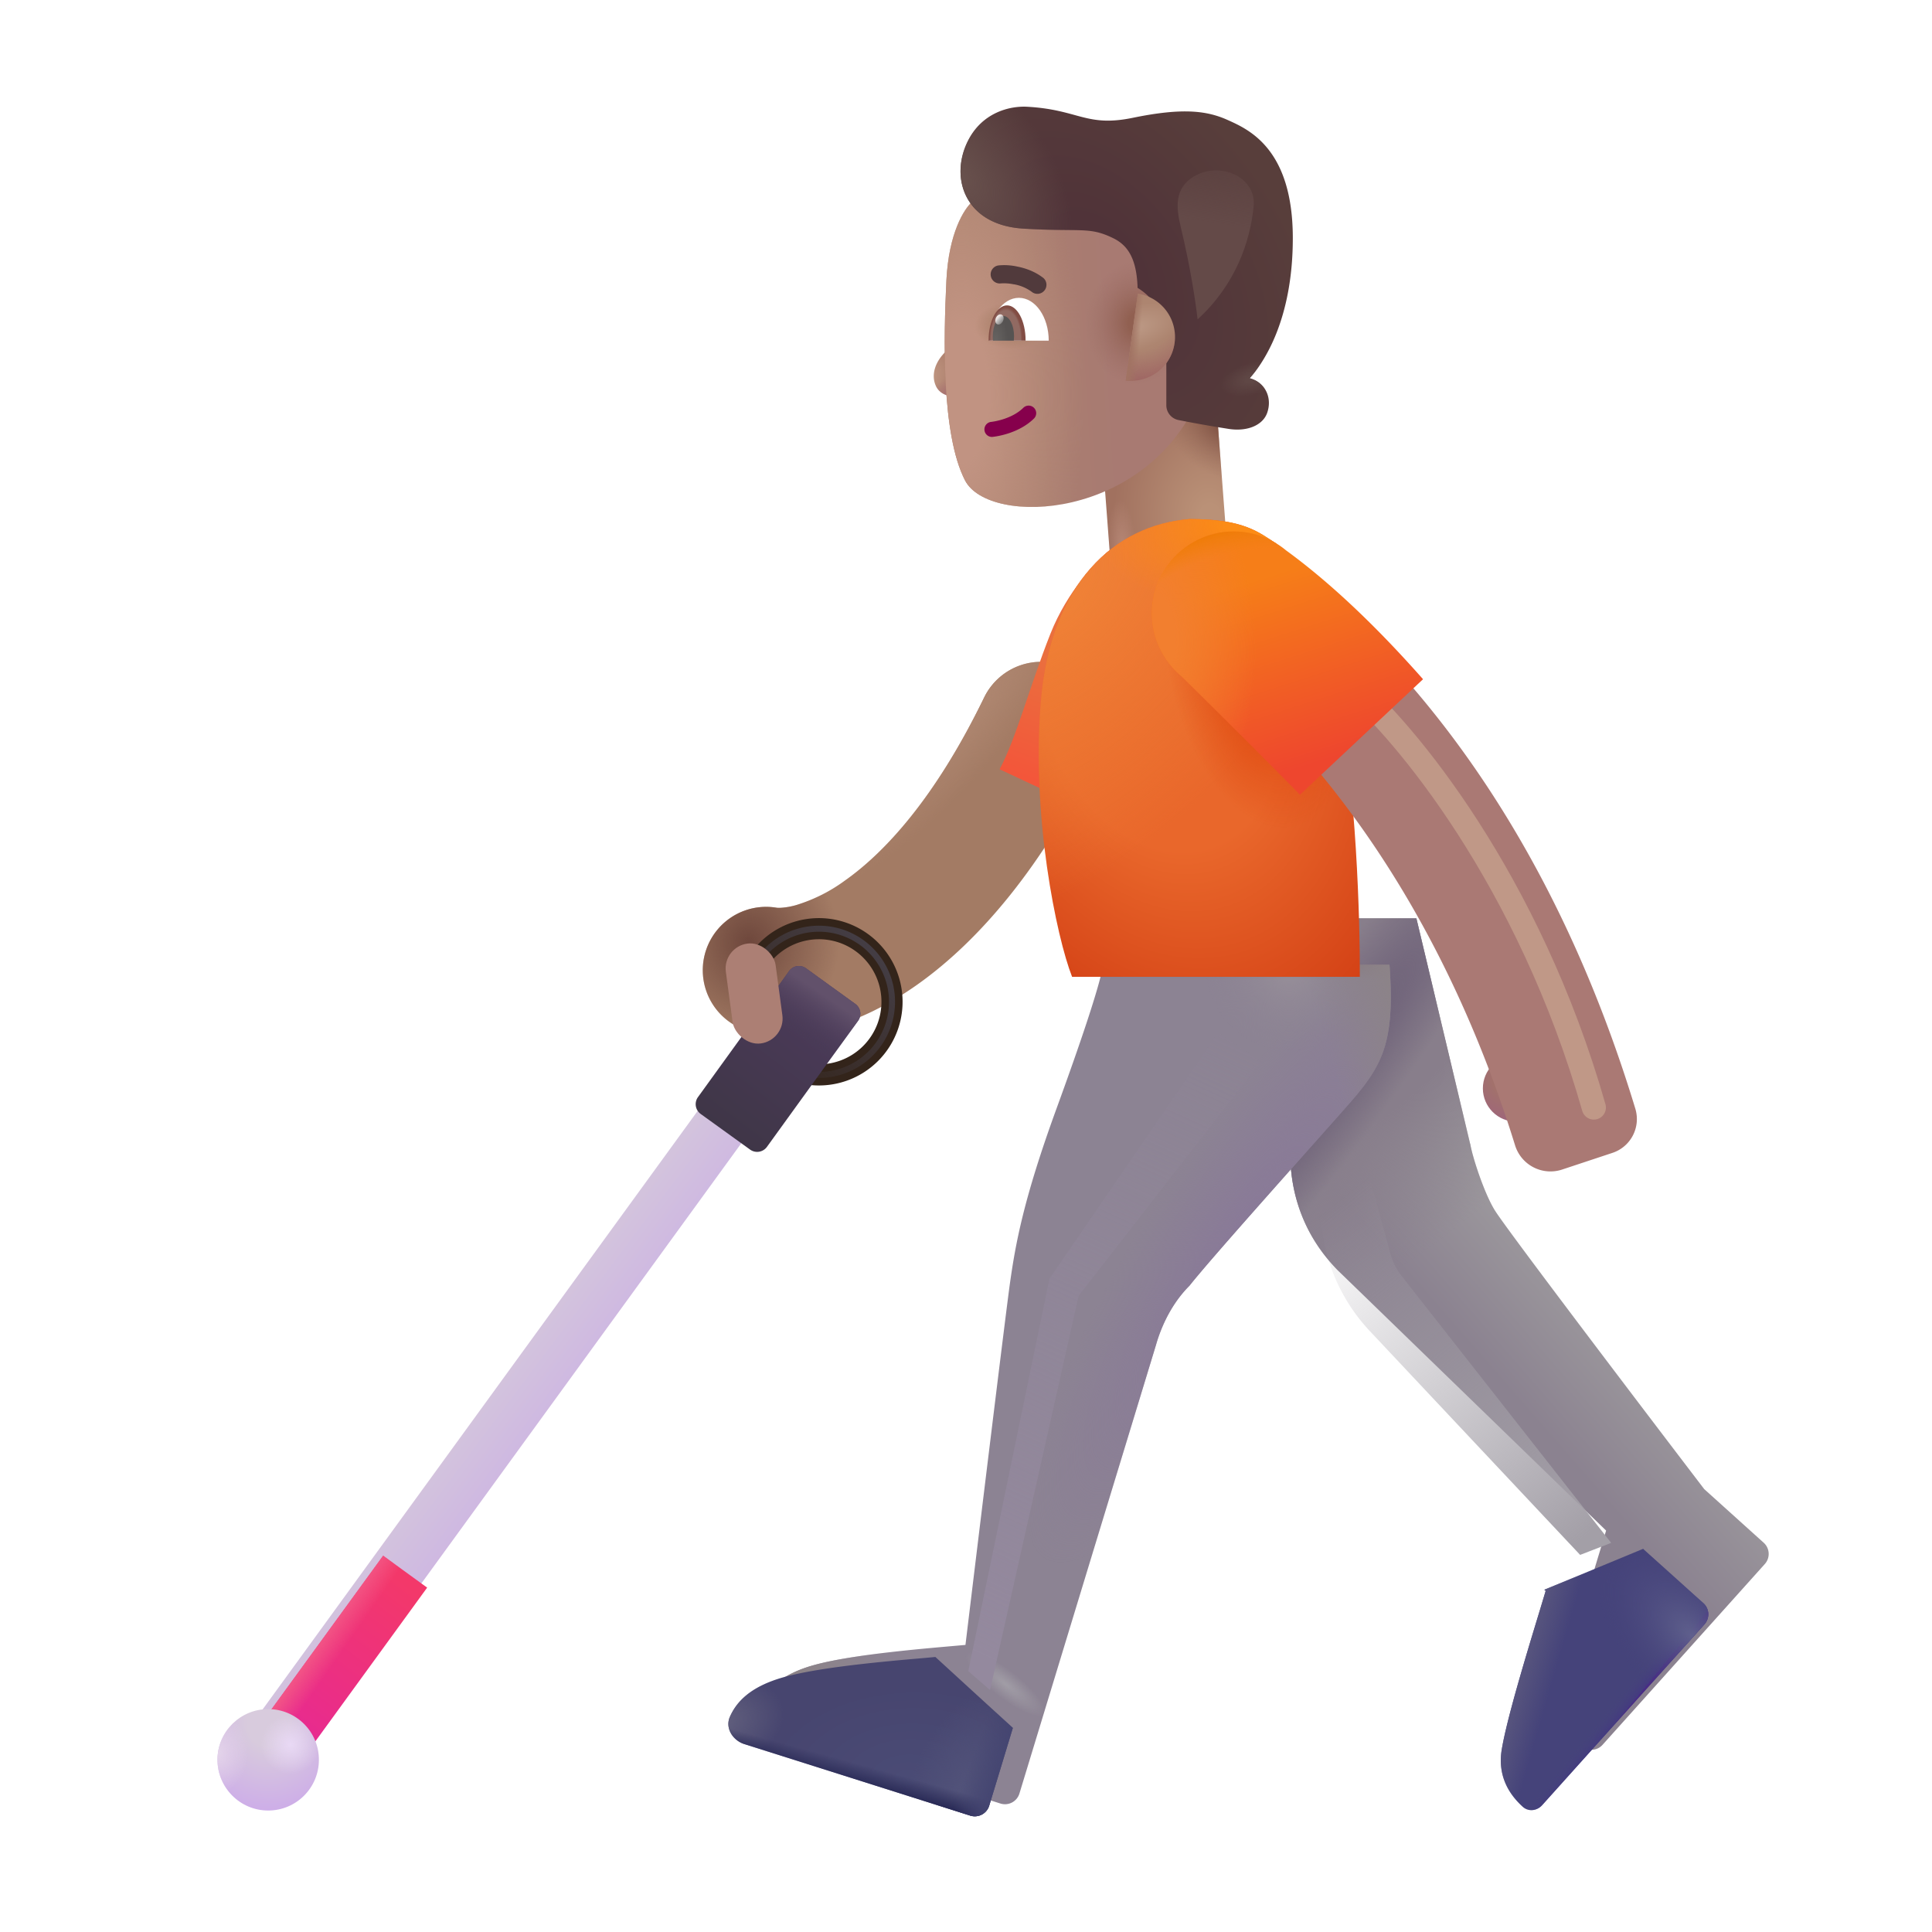 <svg xmlns="http://www.w3.org/2000/svg" width="1em" height="1em" viewBox="0 0 32 32"><g fill="none"><g filter="url(#IconifyId195ac99e25a590abd151914)"><path fill="#A37B64" fill-rule="evenodd" d="M18.204 11.817c.522.253.74.882.486 1.403c-1.832 3.77-4.236 4.912-5.72 4.627a1.05 1.05 0 0 1 .395-2.062s.027.004.082 0a1.2 1.2 0 0 0 .24-.044a2.7 2.7 0 0 0 .804-.404c.65-.457 1.494-1.354 2.31-3.035a1.05 1.05 0 0 1 1.403-.485" clip-rule="evenodd"/><path fill="url(#IconifyId195ac99e25a590abd151857)" fill-rule="evenodd" d="M18.204 11.817c.522.253.74.882.486 1.403c-1.832 3.77-4.236 4.912-5.72 4.627a1.05 1.05 0 0 1 .395-2.062s.027.004.082 0a1.2 1.2 0 0 0 .24-.044a2.7 2.7 0 0 0 .804-.404c.65-.457 1.494-1.354 2.31-3.035a1.05 1.05 0 0 1 1.403-.485" clip-rule="evenodd"/><path fill="url(#IconifyId195ac99e25a590abd151858)" fill-rule="evenodd" d="M18.204 11.817c.522.253.74.882.486 1.403c-1.832 3.77-4.236 4.912-5.72 4.627a1.05 1.05 0 0 1 .395-2.062s.027.004.082 0a1.2 1.2 0 0 0 .24-.044a2.7 2.7 0 0 0 .804-.404c.65-.457 1.494-1.354 2.31-3.035a1.05 1.05 0 0 1 1.403-.485" clip-rule="evenodd"/></g><path stroke="#33241A" stroke-width=".35" d="M12.477 16.058a1.211 1.211 0 1 1 .102 1.24"/><g filter="url(#IconifyId195ac99e25a590abd151915)"><path stroke="url(#IconifyId195ac99e25a590abd151894)" stroke-width=".1" d="M12.463 16.088a1.211 1.211 0 1 1 .117 1.212"/></g><g filter="url(#IconifyId195ac99e25a590abd151916)"><path fill="url(#IconifyId195ac99e25a590abd151895)" fill-rule="evenodd" d="M12.656 17.85a.45.45 0 0 1 .1.629L4.982 29.174a.45.45 0 1 1-.728-.529l7.774-10.695a.45.45 0 0 1 .628-.1" clip-rule="evenodd"/></g><path fill="url(#IconifyId195ac99e25a590abd151896)" d="m7.075 26.296l-2.093 2.878a.45.45 0 1 1-.728-.529l2.092-2.878z"/><path fill="url(#IconifyId195ac99e25a590abd151897)" d="m7.075 26.296l-2.093 2.878a.45.45 0 1 1-.728-.529l2.092-2.878z"/><g filter="url(#IconifyId195ac99e25a590abd151917)"><circle cx="4.442" cy="29.148" r=".84" fill="url(#IconifyId195ac99e25a590abd151859)"/><circle cx="4.442" cy="29.148" r=".84" fill="url(#IconifyId195ac99e25a590abd151860)"/><circle cx="4.442" cy="29.148" r=".84" fill="url(#IconifyId195ac99e25a590abd151861)"/></g><g filter="url(#IconifyId195ac99e25a590abd151918)"><path fill="url(#IconifyId195ac99e25a590abd151898)" d="M13.07 16.083a.2.2 0 0 1 .28-.045l.817.59a.2.2 0 0 1 .045.28l-1.51 2.089a.2.2 0 0 1-.278.044l-.818-.59a.2.2 0 0 1-.045-.28z"/><path fill="url(#IconifyId195ac99e25a590abd151899)" d="M13.07 16.083a.2.2 0 0 1 .28-.045l.817.59a.2.2 0 0 1 .045.28l-1.51 2.089a.2.2 0 0 1-.278.044l-.818-.59a.2.2 0 0 1-.045-.28z"/></g><g filter="url(#IconifyId195ac99e25a590abd151919)"><rect width=".832" height="1.669" x="12.117" y="15.684" fill="#AC7F74" rx=".416" transform="rotate(-7.657 12.117 15.684)"/></g><path fill="url(#IconifyId195ac99e25a590abd151862)" d="M18.198 6.742h1.946v3.44h-1.946z" transform="rotate(-4.337 18.198 6.742)"/><path fill="url(#IconifyId195ac99e25a590abd151863)" d="M18.198 6.742h1.946v3.44h-1.946z" transform="rotate(-4.337 18.198 6.742)"/><path fill="url(#IconifyId195ac99e25a590abd151864)" d="M18.198 6.742h1.946v3.44h-1.946z" transform="rotate(-4.337 18.198 6.742)"/><path fill="url(#IconifyId195ac99e25a590abd151865)" d="M15.675 5.812a1 1 0 0 0 .258-.457h.18V6.48c-.215.137-.522.115-.613-.09c-.079-.175-.02-.394.175-.578"/><path fill="url(#IconifyId195ac99e25a590abd151866)" d="M15.675 5.812a1 1 0 0 0 .258-.457h.18V6.48c-.215.137-.522.115-.613-.09c-.079-.175-.02-.394.175-.578"/><g filter="url(#IconifyId195ac99e25a590abd151920)"><path fill="url(#IconifyId195ac99e25a590abd151900)" d="M15.875 4.848c.039-.8.298-1.187.42-1.3h3.733l.062 3.164c-.866 2.121-3.511 2.212-3.906 1.445s-.353-2.381-.309-3.309"/><path fill="url(#IconifyId195ac99e25a590abd151867)" d="M15.875 4.848c.039-.8.298-1.187.42-1.3h3.733l.062 3.164c-.866 2.121-3.511 2.212-3.906 1.445s-.353-2.381-.309-3.309"/><path fill="url(#IconifyId195ac99e25a590abd151868)" d="M15.875 4.848c.039-.8.298-1.187.42-1.3h3.733l.062 3.164c-.866 2.121-3.511 2.212-3.906 1.445s-.353-2.381-.309-3.309"/><path fill="url(#IconifyId195ac99e25a590abd151869)" d="M15.875 4.848c.039-.8.298-1.187.42-1.3h3.733l.062 3.164c-.866 2.121-3.511 2.212-3.906 1.445s-.353-2.381-.309-3.309"/></g><g filter="url(#IconifyId195ac99e25a590abd151921)"><path fill="url(#IconifyId195ac99e25a590abd151870)" d="M16.026 2.496c.238-.488.706-.593.984-.578c.86.047.977.343 1.754.183c.822-.169 1.227-.12 1.578.04l.007.003c.347.157 1.064.483 1.064 1.95c0 1.351-.482 2.065-.715 2.32l.046.016c.231.084.327.33.243.562c-.071.197-.321.311-.637.262c-.36-.057-.624-.106-.832-.147a.25.25 0 0 1-.2-.245V5.75a.99.99 0 0 0-.476-.832c-.015-.485-.163-.707-.406-.824c-.4-.195-.526-.099-1.484-.157c-.965-.058-1.223-.832-.926-1.441"/><path fill="url(#IconifyId195ac99e25a590abd151871)" d="M16.026 2.496c.238-.488.706-.593.984-.578c.86.047.977.343 1.754.183c.822-.169 1.227-.12 1.578.04l.007.003c.347.157 1.064.483 1.064 1.95c0 1.351-.482 2.065-.715 2.32l.046.016c.231.084.327.33.243.562c-.071.197-.321.311-.637.262c-.36-.057-.624-.106-.832-.147a.25.25 0 0 1-.2-.245V5.75a.99.99 0 0 0-.476-.832c-.015-.485-.163-.707-.406-.824c-.4-.195-.526-.099-1.484-.157c-.965-.058-1.223-.832-.926-1.441"/><path fill="url(#IconifyId195ac99e25a590abd151872)" d="M16.026 2.496c.238-.488.706-.593.984-.578c.86.047.977.343 1.754.183c.822-.169 1.227-.12 1.578.04l.007.003c.347.157 1.064.483 1.064 1.95c0 1.351-.482 2.065-.715 2.32l.046.016c.231.084.327.33.243.562c-.071.197-.321.311-.637.262c-.36-.057-.624-.106-.832-.147a.25.25 0 0 1-.2-.245V5.75a.99.99 0 0 0-.476-.832c-.015-.485-.163-.707-.406-.824c-.4-.195-.526-.099-1.484-.157c-.965-.058-1.223-.832-.926-1.441"/></g><path fill="url(#IconifyId195ac99e25a590abd151873)" d="m18.646 6.303l.2-1.44a.727.727 0 0 1-.2 1.44"/><path fill="url(#IconifyId195ac99e25a590abd151874)" d="m18.646 6.303l.2-1.44a.727.727 0 0 1-.2 1.44"/><path fill="url(#IconifyId195ac99e25a590abd151901)" d="m18.646 6.303l.2-1.44a.727.727 0 0 1-.2 1.44"/><g filter="url(#IconifyId195ac99e25a590abd151922)"><path fill="url(#IconifyId195ac99e25a590abd151902)" d="m23.35 19.945l-.89-3.734h-1.78c-.052.614-.152 2.215-.29 3.515s.493 2.032.766 2.313l4.446 4.312c-.198.662-.627 2.025-.727 2.625c-.077.462.145.768.351.953c.093.083.235.064.318-.03l2.688-2.995a.25.25 0 0 0-.02-.352l-.985-.888c-1.042-1.365-3.19-4.194-3.453-4.594c-.182-.276-.39-.917-.422-1.125"/><path fill="url(#IconifyId195ac99e25a590abd151875)" d="m23.35 19.945l-.89-3.734h-1.78c-.052.614-.152 2.215-.29 3.515s.493 2.032.766 2.313l4.446 4.312c-.198.662-.627 2.025-.727 2.625c-.077.462.145.768.351.953c.093.083.235.064.318-.03l2.688-2.995a.25.25 0 0 0-.02-.352l-.985-.888c-1.042-1.365-3.19-4.194-3.453-4.594c-.182-.276-.39-.917-.422-1.125"/><path fill="url(#IconifyId195ac99e25a590abd151876)" d="m23.35 19.945l-.89-3.734h-1.78c-.052.614-.152 2.215-.29 3.515s.493 2.032.766 2.313l4.446 4.312c-.198.662-.627 2.025-.727 2.625c-.077.462.145.768.351.953c.093.083.235.064.318-.03l2.688-2.995a.25.25 0 0 0-.02-.352l-.985-.888c-1.042-1.365-3.19-4.194-3.453-4.594c-.182-.276-.39-.917-.422-1.125"/></g><g filter="url(#IconifyId195ac99e25a590abd151923)"><path fill="#8C8393" d="M16.999 18.562c.383-1.05.716-2.028.773-2.383h4.742c.1 1.375-.144 1.713-.773 2.422c-.693.782-2.172 2.43-2.54 2.895c-.35.35-.5.789-.554.98l-2.262 7.43a.25.25 0 0 1-.315.166l-3.737-1.183c-.195-.061-.326-.265-.244-.452c.107-.245.333-.5.886-.656c.663-.187 1.943-.284 2.516-.336c.213-1.766.66-5.431.734-5.969c.094-.672.227-1.414.774-2.914"/><path fill="url(#IconifyId195ac99e25a590abd151877)" d="M16.999 18.562c.383-1.05.716-2.028.773-2.383h4.742c.1 1.375-.144 1.713-.773 2.422c-.693.782-2.172 2.43-2.54 2.895c-.35.35-.5.789-.554.98l-2.262 7.43a.25.25 0 0 1-.315.166l-3.737-1.183c-.195-.061-.326-.265-.244-.452c.107-.245.333-.5.886-.656c.663-.187 1.943-.284 2.516-.336c.213-1.766.66-5.431.734-5.969c.094-.672.227-1.414.774-2.914"/><path fill="url(#IconifyId195ac99e25a590abd151878)" d="M16.999 18.562c.383-1.05.716-2.028.773-2.383h4.742c.1 1.375-.144 1.713-.773 2.422c-.693.782-2.172 2.43-2.54 2.895c-.35.35-.5.789-.554.98l-2.262 7.43a.25.25 0 0 1-.315.166l-3.737-1.183c-.195-.061-.326-.265-.244-.452c.107-.245.333-.5.886-.656c.663-.187 1.943-.284 2.516-.336c.213-1.766.66-5.431.734-5.969c.094-.672.227-1.414.774-2.914"/><path fill="url(#IconifyId195ac99e25a590abd151903)" d="M16.999 18.562c.383-1.05.716-2.028.773-2.383h4.742c.1 1.375-.144 1.713-.773 2.422c-.693.782-2.172 2.43-2.54 2.895c-.35.35-.5.789-.554.98l-2.262 7.43a.25.25 0 0 1-.315.166l-3.737-1.183c-.195-.061-.326-.265-.244-.452c.107-.245.333-.5.886-.656c.663-.187 1.943-.284 2.516-.336c.213-1.766.66-5.431.734-5.969c.094-.672.227-1.414.774-2.914"/><path fill="url(#IconifyId195ac99e25a590abd151879)" d="M16.999 18.562c.383-1.05.716-2.028.773-2.383h4.742c.1 1.375-.144 1.713-.773 2.422c-.693.782-2.172 2.43-2.54 2.895c-.35.35-.5.789-.554.98l-2.262 7.43a.25.25 0 0 1-.315.166l-3.737-1.183c-.195-.061-.326-.265-.244-.452c.107-.245.333-.5.886-.656c.663-.187 1.943-.284 2.516-.336c.213-1.766.66-5.431.734-5.969c.094-.672.227-1.414.774-2.914"/><path fill="url(#IconifyId195ac99e25a590abd151880)" d="M16.999 18.562c.383-1.05.716-2.028.773-2.383h4.742c.1 1.375-.144 1.713-.773 2.422c-.693.782-2.172 2.43-2.54 2.895c-.35.35-.5.789-.554.98l-2.262 7.43a.25.25 0 0 1-.315.166l-3.737-1.183c-.195-.061-.326-.265-.244-.452c.107-.245.333-.5.886-.656c.663-.187 1.943-.284 2.516-.336c.213-1.766.66-5.431.734-5.969c.094-.672.227-1.414.774-2.914"/></g><path fill="url(#IconifyId195ac99e25a590abd151881)" d="m16.776 28.62l-.391 1.286a.25.25 0 0 1-.315.166l-3.737-1.183c-.195-.061-.326-.265-.244-.452c.107-.245.333-.5.886-.656c.591-.167 1.673-.262 2.306-.317l.21-.019v-.002z"/><path fill="url(#IconifyId195ac99e25a590abd151882)" d="m16.776 28.62l-.391 1.286a.25.25 0 0 1-.315.166l-3.737-1.183c-.195-.061-.326-.265-.244-.452c.107-.245.333-.5.886-.656c.591-.167 1.673-.262 2.306-.317l.21-.019v-.002z"/><path fill="url(#IconifyId195ac99e25a590abd151883)" d="m16.776 28.62l-.391 1.286a.25.25 0 0 1-.315.166l-3.737-1.183c-.195-.061-.326-.265-.244-.452c.107-.245.333-.5.886-.656c.591-.167 1.673-.262 2.306-.317l.21-.019v-.002z"/><path fill="url(#IconifyId195ac99e25a590abd151904)" d="m16.776 28.62l-.391 1.286a.25.25 0 0 1-.315.166l-3.737-1.183c-.195-.061-.326-.265-.244-.452c.107-.245.333-.5.886-.656c.591-.167 1.673-.262 2.306-.317l.21-.019v-.002z"/><path fill="url(#IconifyId195ac99e25a590abd151905)" d="m16.776 28.62l-.391 1.286a.25.25 0 0 1-.315.166l-3.737-1.183c-.195-.061-.326-.265-.244-.452c.107-.245.333-.5.886-.656c.591-.167 1.673-.262 2.306-.317l.21-.019v-.002z"/><path fill="#45437A" d="m27.217 25.653l-1.638.678l.022.02l-.107.355c-.217.713-.536 1.764-.62 2.27c-.077.462.145.768.35.953c.094.083.235.064.319-.03l2.688-2.995a.25.25 0 0 0-.02-.353l-.985-.887z"/><path fill="url(#IconifyId195ac99e25a590abd151906)" d="m27.217 25.653l-1.638.678l.022.02l-.107.355c-.217.713-.536 1.764-.62 2.27c-.077.462.145.768.35.953c.094.083.235.064.319-.03l2.688-2.995a.25.25 0 0 0-.02-.353l-.985-.887z"/><path fill="url(#IconifyId195ac99e25a590abd151907)" d="m27.217 25.653l-1.638.678l.022.02l-.107.355c-.217.713-.536 1.764-.62 2.27c-.077.462.145.768.35.953c.094.083.235.064.319-.03l2.688-2.995a.25.25 0 0 0-.02-.353l-.985-.887z"/><path fill="url(#IconifyId195ac99e25a590abd151884)" d="m27.217 25.653l-1.638.678l.022.02l-.107.355c-.217.713-.536 1.764-.62 2.27c-.077.462.145.768.35.953c.094.083.235.064.319-.03l2.688-2.995a.25.25 0 0 0-.02-.353l-.985-.887z"/><path fill="url(#IconifyId195ac99e25a590abd151908)" d="M17.397 10.5c.282-.713.774-1.224.985-1.39l-.04 4.468l-1.785-.836c.278-.524.489-1.352.84-2.242"/><path fill="url(#IconifyId195ac99e25a590abd151885)" d="M19.706 8.597c.89 0 1.137.215 1.434.407l1.023 2.597c.3 1.4.364 3.636.36 4.578h-4.766c-.258-.656-.678-2.675-.516-4.578c.164-1.93 1.207-2.902 2.465-3.004"/><path fill="url(#IconifyId195ac99e25a590abd151886)" d="M19.706 8.597c.89 0 1.137.215 1.434.407l1.023 2.597c.3 1.4.364 3.636.36 4.578h-4.766c-.258-.656-.678-2.675-.516-4.578c.164-1.93 1.207-2.902 2.465-3.004"/><path fill="url(#IconifyId195ac99e25a590abd151887)" d="M19.706 8.597c.89 0 1.137.215 1.434.407l1.023 2.597c.3 1.4.364 3.636.36 4.578h-4.766c-.258-.656-.678-2.675-.516-4.578c.164-1.93 1.207-2.902 2.465-3.004"/><path fill="url(#IconifyId195ac99e25a590abd151888)" d="M19.706 8.597c.89 0 1.137.215 1.434.407l1.023 2.597c.3 1.4.364 3.636.36 4.578h-4.766c-.258-.656-.678-2.675-.516-4.578c.164-1.93 1.207-2.902 2.465-3.004"/><circle cx="25.112" cy="18.027" r=".551" fill="url(#IconifyId195ac99e25a590abd151889)"/><g filter="url(#IconifyId195ac99e25a590abd151924)"><path fill="#AA7974" fill-rule="evenodd" d="M26.019 19.223a.614.614 0 0 1-.776-.407c-1.215-3.921-3.166-6.29-4.542-7.545c-.438-.4-.516-1.082-.128-1.53c.346-.401.944-.472 1.348-.13c1.626 1.381 3.91 3.976 5.316 8.605a.59.59 0 0 1-.382.73z" clip-rule="evenodd"/></g><g filter="url(#IconifyId195ac99e25a590abd151925)"><path stroke="#C09887" stroke-linecap="round" stroke-width=".4" d="M22.368 11.344c.896.76 2.956 3.225 4.031 7"/></g><path fill="url(#IconifyId195ac99e25a590abd151909)" d="M19.57 11.203a1.355 1.355 0 1 1 1.73-2.088c.951.692 1.79 1.592 2.27 2.135l-2.039 1.914c-.308-.32-1.382-1.393-1.96-1.96"/><path fill="url(#IconifyId195ac99e25a590abd151890)" d="M19.57 11.203a1.355 1.355 0 1 1 1.73-2.088c.951.692 1.79 1.592 2.27 2.135l-2.039 1.914c-.308-.32-1.382-1.393-1.96-1.96"/><path fill="url(#IconifyId195ac99e25a590abd151891)" d="M19.57 11.203a1.355 1.355 0 1 1 1.73-2.088c.951.692 1.79 1.592 2.27 2.135l-2.039 1.914c-.308-.32-1.382-1.393-1.96-1.96"/><path fill="#86004C" fill-rule="evenodd" d="M17.127 6.756a.125.125 0 0 1-.002.177c-.238.233-.582.293-.692.304a.125.125 0 0 1-.025-.248c.093-.01.366-.062.542-.235a.125.125 0 0 1 .177.002" clip-rule="evenodd"/><g filter="url(#IconifyId195ac99e25a590abd151926)"><path fill="#513A3C" fill-rule="evenodd" d="M16.894 4.61a.8.8 0 0 0-.217-.016a.15.15 0 1 1-.037-.298a1 1 0 0 1 .313.02c.127.025.277.076.408.173a.15.15 0 1 1-.178.24a.7.7 0 0 0-.289-.12" clip-rule="evenodd"/></g><path fill="#fff" d="M16.382 5.642h.988c0-.391-.221-.709-.494-.709s-.494.318-.494.71"/><path fill="url(#IconifyId195ac99e25a590abd151892)" d="M16.987 5.642v-.004c0-.32-.137-.58-.307-.58s-.306.26-.306.58v.004z"/><path fill="url(#IconifyId195ac99e25a590abd151893)" d="m16.792 5.642l.004-.072c0-.185-.079-.336-.176-.336s-.176.15-.176.336q0 .038.004.072z"/><ellipse cx="16.555" cy="5.291" fill="url(#IconifyId195ac99e25a590abd151910)" rx=".064" ry=".088" transform="rotate(24.61 16.555 5.29)"/><g filter="url(#IconifyId195ac99e25a590abd151927)"><path fill="url(#IconifyId195ac99e25a590abd151911)" d="m17.382 21.18l-1.344 6.5l.36.312l1.468-6.531l3.016-3.875l-.704-.485z"/></g><g filter="url(#IconifyId195ac99e25a590abd151928)"><path fill="url(#IconifyId195ac99e25a590abd151912)" d="m23.21 21.127l3.476 4.428l-.514.199l-3.484-3.708a3 3 0 0 1-.761-1.493l-.19-1l.751-.774l.544 1.994a1 1 0 0 0 .178.354"/></g><g filter="url(#IconifyId195ac99e25a590abd151929)"><path fill="url(#IconifyId195ac99e25a590abd151913)" d="M19.559 3.77c.155.635.246 1.244.277 1.52c.63-.577.87-1.287.928-1.871c.05-.498-.575-.757-1-.49c-.305.192-.291.49-.205.84"/></g><defs><radialGradient id="IconifyId195ac99e25a590abd151857" cx="0" cy="0" r="1" gradientTransform="matrix(-2.344 2.75 -.609 -.519 16.529 12.582)" gradientUnits="userSpaceOnUse"><stop stop-color="#AF8771"/><stop offset="1" stop-color="#AF8771" stop-opacity="0"/></radialGradient><radialGradient id="IconifyId195ac99e25a590abd151858" cx="0" cy="0" r="1" gradientTransform="matrix(1.5 .094 -.101 1.622 12.904 16.363)" gradientUnits="userSpaceOnUse"><stop stop-color="#6E473C"/><stop offset="1" stop-color="#6E473C" stop-opacity="0"/></radialGradient><radialGradient id="IconifyId195ac99e25a590abd151859" cx="0" cy="0" r="1" gradientTransform="matrix(0 1.57 -1.461 0 4.442 28.543)" gradientUnits="userSpaceOnUse"><stop offset=".238" stop-color="#D8CBDD"/><stop offset="1" stop-color="#CCAAE9"/></radialGradient><radialGradient id="IconifyId195ac99e25a590abd151860" cx="0" cy="0" r="1" gradientTransform="rotate(-14.821 113.483 -4.043)scale(.489)" gradientUnits="userSpaceOnUse"><stop stop-color="#E9D9F5"/><stop offset="1" stop-color="#E9D9F5" stop-opacity="0"/></radialGradient><radialGradient id="IconifyId195ac99e25a590abd151861" cx="0" cy="0" r="1" gradientTransform="matrix(.504 0 0 .669 3.603 29.035)" gradientUnits="userSpaceOnUse"><stop stop-color="#E4D4EA"/><stop offset="1" stop-color="#E4D4EA" stop-opacity="0"/></radialGradient><radialGradient id="IconifyId195ac99e25a590abd151862" cx="0" cy="0" r="1" gradientTransform="matrix(-.052 -2.213 1.599 -.037 19.906 8.752)" gradientUnits="userSpaceOnUse"><stop offset=".116" stop-color="#BA9177"/><stop offset="1" stop-color="#A1715F"/></radialGradient><radialGradient id="IconifyId195ac99e25a590abd151863" cx="0" cy="0" r="1" gradientTransform="matrix(-.536 .664 -.9 -.726 20.26 7.18)" gradientUnits="userSpaceOnUse"><stop stop-color="#784A3C"/><stop offset="1" stop-color="#956958" stop-opacity="0"/></radialGradient><radialGradient id="IconifyId195ac99e25a590abd151864" cx="0" cy="0" r="1" gradientTransform="matrix(.011 -.869 .24 .003 18.413 9.156)" gradientUnits="userSpaceOnUse"><stop stop-color="#B78877"/><stop offset="1" stop-color="#B78877" stop-opacity="0"/></radialGradient><radialGradient id="IconifyId195ac99e25a590abd151865" cx="0" cy="0" r="1" gradientTransform="matrix(.477 .258 -.364 .673 15.384 6.25)" gradientUnits="userSpaceOnUse"><stop offset=".101" stop-color="#BF9580"/><stop offset=".684" stop-color="#AD7F6D"/></radialGradient><radialGradient id="IconifyId195ac99e25a590abd151866" cx="0" cy="0" r="1" gradientTransform="matrix(-.12 -.292 .438 -.18 15.79 6.567)" gradientUnits="userSpaceOnUse"><stop stop-color="#A66D75"/><stop offset="1" stop-color="#A66D75" stop-opacity="0"/></radialGradient><radialGradient id="IconifyId195ac99e25a590abd151867" cx="0" cy="0" r="1" gradientTransform="matrix(-.844 -.047 .057 -1.029 19.022 5.547)" gradientUnits="userSpaceOnUse"><stop offset=".156" stop-color="#916051"/><stop offset="1" stop-color="#9C6E67" stop-opacity="0"/></radialGradient><radialGradient id="IconifyId195ac99e25a590abd151868" cx="0" cy="0" r="1" gradientTransform="matrix(0 -5.188 2.016 0 16.126 6.734)" gradientUnits="userSpaceOnUse"><stop offset=".219" stop-color="#C19382"/><stop offset="1" stop-color="#BD927E" stop-opacity="0"/></radialGradient><radialGradient id="IconifyId195ac99e25a590abd151869" cx="0" cy="0" r="1" gradientTransform="matrix(0 .391 -.609 0 16.954 5.593)" gradientUnits="userSpaceOnUse"><stop offset=".155" stop-color="#A67D65"/><stop offset="1" stop-color="#A67D65" stop-opacity="0"/></radialGradient><radialGradient id="IconifyId195ac99e25a590abd151870" cx="0" cy="0" r="1" gradientTransform="matrix(2.407 -1.948 2.961 3.659 18.176 4.59)" gradientUnits="userSpaceOnUse"><stop offset=".194" stop-color="#503339"/><stop offset="1" stop-color="#583E3B"/></radialGradient><radialGradient id="IconifyId195ac99e25a590abd151871" cx="0" cy="0" r="1" gradientTransform="matrix(1.2 -.875 1.408 1.931 15.91 3.078)" gradientUnits="userSpaceOnUse"><stop stop-color="#68514D"/><stop offset="1" stop-color="#68514D" stop-opacity="0"/></radialGradient><radialGradient id="IconifyId195ac99e25a590abd151872" cx="0" cy="0" r="1" gradientTransform="matrix(-.523 .148 -.073 -.257 20.743 6.422)" gradientUnits="userSpaceOnUse"><stop offset=".197" stop-color="#5F4745"/><stop offset="1" stop-color="#5F4745" stop-opacity="0"/></radialGradient><radialGradient id="IconifyId195ac99e25a590abd151873" cx="0" cy="0" r="1" gradientTransform="matrix(.727 -.211 .103 .355 18.798 5.43)" gradientUnits="userSpaceOnUse"><stop offset=".17" stop-color="#BA9682"/><stop offset="1" stop-color="#AD8570"/></radialGradient><radialGradient id="IconifyId195ac99e25a590abd151874" cx="0" cy="0" r="1" gradientTransform="matrix(.226 1.18 -1.229 .235 18.829 5.129)" gradientUnits="userSpaceOnUse"><stop offset=".556" stop-color="#9E6563" stop-opacity="0"/><stop offset="1" stop-color="#9E6563"/></radialGradient><radialGradient id="IconifyId195ac99e25a590abd151875" cx="0" cy="0" r="1" gradientTransform="matrix(2.454 2.94 -5.967 4.98 21.135 18.024)" gradientUnits="userSpaceOnUse"><stop offset=".434" stop-color="#887E8B"/><stop offset="1" stop-color="#887E8B" stop-opacity="0"/></radialGradient><radialGradient id="IconifyId195ac99e25a590abd151876" cx="0" cy="0" r="1" gradientTransform="matrix(.891 .656 -3.941 5.349 20.82 19.039)" gradientUnits="userSpaceOnUse"><stop offset=".043" stop-color="#695C75"/><stop offset="1" stop-color="#695C75" stop-opacity="0"/></radialGradient><radialGradient id="IconifyId195ac99e25a590abd151877" cx="0" cy="0" r="1" gradientTransform="matrix(3.25 -5.141 1.354 .856 20.038 20.883)" gradientUnits="userSpaceOnUse"><stop offset=".07" stop-color="#897998"/><stop offset="1" stop-color="#897998" stop-opacity="0"/></radialGradient><radialGradient id="IconifyId195ac99e25a590abd151878" cx="0" cy="0" r="1" gradientTransform="matrix(0 1.422 -1.386 0 20.85 16.18)" gradientUnits="userSpaceOnUse"><stop stop-color="#99919A"/><stop offset="1" stop-color="#8C8393" stop-opacity="0"/></radialGradient><radialGradient id="IconifyId195ac99e25a590abd151879" cx="0" cy="0" r="1" gradientTransform="matrix(.141 -.18 .646 .505 16.154 28.093)" gradientUnits="userSpaceOnUse"><stop stop-color="#A19DA6"/><stop offset="1" stop-color="#A19DA6" stop-opacity="0"/></radialGradient><radialGradient id="IconifyId195ac99e25a590abd151880" cx="0" cy="0" r="1" gradientTransform="matrix(6.375 -1.812 4.675 16.442 16.475 19.226)" gradientUnits="userSpaceOnUse"><stop offset=".802" stop-color="#8C8388" stop-opacity="0"/><stop offset="1" stop-color="#8C8388"/></radialGradient><radialGradient id="IconifyId195ac99e25a590abd151881" cx="0" cy="0" r="1" gradientTransform="matrix(-.094 -1.531 2.456 -.15 15.022 29.445)" gradientUnits="userSpaceOnUse"><stop stop-color="#4A4B75"/><stop offset="1" stop-color="#47456F"/></radialGradient><radialGradient id="IconifyId195ac99e25a590abd151882" cx="0" cy="0" r="1" gradientTransform="matrix(1.062 -.219 .151 .735 11.913 28.508)" gradientUnits="userSpaceOnUse"><stop stop-color="#63617E"/><stop offset="1" stop-color="#63617E" stop-opacity="0"/></radialGradient><radialGradient id="IconifyId195ac99e25a590abd151883" cx="0" cy="0" r="1" gradientTransform="rotate(-70.942 28.835 3.694)scale(1.818 .897)" gradientUnits="userSpaceOnUse"><stop offset=".08" stop-color="#515279"/><stop offset="1" stop-color="#515279" stop-opacity="0"/></radialGradient><radialGradient id="IconifyId195ac99e25a590abd151884" cx="0" cy="0" r="1" gradientTransform="rotate(-132.875 19.94 7.441)scale(1.998 1.105)" gradientUnits="userSpaceOnUse"><stop stop-color="#60618D"/><stop offset="1" stop-color="#46437B" stop-opacity="0"/></radialGradient><radialGradient id="IconifyId195ac99e25a590abd151885" cx="0" cy="0" r="1" gradientTransform="matrix(1.938 6 -4.224 1.364 19.163 11.351)" gradientUnits="userSpaceOnUse"><stop offset=".446" stop-color="#E9672B"/><stop offset="1" stop-color="#D34015"/></radialGradient><radialGradient id="IconifyId195ac99e25a590abd151886" cx="0" cy="0" r="1" gradientTransform="matrix(3.062 2.844 -4.824 5.195 17.507 9.726)" gradientUnits="userSpaceOnUse"><stop stop-color="#F08337"/><stop offset="1" stop-color="#F08337" stop-opacity="0"/></radialGradient><radialGradient id="IconifyId195ac99e25a590abd151887" cx="0" cy="0" r="1" gradientTransform="matrix(.594 2.688 -1.453 .321 20.85 11.039)" gradientUnits="userSpaceOnUse"><stop stop-color="#DD3E06"/><stop offset="1" stop-color="#DD3E06" stop-opacity="0"/></radialGradient><radialGradient id="IconifyId195ac99e25a590abd151888" cx="0" cy="0" r="1" gradientTransform="rotate(173.533 10.198 4.889)scale(2.735 1.433)" gradientUnits="userSpaceOnUse"><stop offset=".213" stop-color="#FC8C16"/><stop offset="1" stop-color="#FC8C16" stop-opacity="0"/></radialGradient><radialGradient id="IconifyId195ac99e25a590abd151889" cx="0" cy="0" r="1" gradientTransform="rotate(90 3.55 21.425)scale(.906)" gradientUnits="userSpaceOnUse"><stop offset=".256" stop-color="#A2726B"/><stop offset="1" stop-color="#9D6081"/></radialGradient><radialGradient id="IconifyId195ac99e25a590abd151890" cx="0" cy="0" r="1" gradientTransform="matrix(1.727 -.109 .205 3.241 19.061 10.523)" gradientUnits="userSpaceOnUse"><stop offset=".235" stop-color="#F27F2F"/><stop offset="1" stop-color="#F27F2F" stop-opacity="0"/></radialGradient><radialGradient id="IconifyId195ac99e25a590abd151891" cx="0" cy="0" r="1" gradientTransform="rotate(-97.334 15.69 -3.373)scale(3.182 3.711)" gradientUnits="userSpaceOnUse"><stop offset=".839" stop-color="#F07F0F" stop-opacity="0"/><stop offset=".958" stop-color="#EF7C07"/></radialGradient><radialGradient id="IconifyId195ac99e25a590abd151892" cx="0" cy="0" r="1" gradientTransform="matrix(.273 0 0 .531 16.659 5.62)" gradientUnits="userSpaceOnUse"><stop offset=".895" stop-color="#916A62"/><stop offset="1" stop-color="#824D44"/></radialGradient><radialGradient id="IconifyId195ac99e25a590abd151893" cx="0" cy="0" r="1" gradientTransform="matrix(.25 0 0 .541 16.491 5.642)" gradientUnits="userSpaceOnUse"><stop stop-color="#666361"/><stop offset=".813" stop-color="#565352"/></radialGradient><linearGradient id="IconifyId195ac99e25a590abd151894" x1="14.318" x2="12.435" y1="15.605" y2="17.644" gradientUnits="userSpaceOnUse"><stop stop-color="#443D44"/><stop offset="1" stop-color="#443D44" stop-opacity="0"/></linearGradient><linearGradient id="IconifyId195ac99e25a590abd151895" x1="8.872" x2="10.122" y1="21.894" y2="22.832" gradientUnits="userSpaceOnUse"><stop stop-color="#D4C6DC"/><stop offset="1" stop-color="#CDB4E3"/></linearGradient><linearGradient id="IconifyId195ac99e25a590abd151896" x1="5.208" x2="6.943" y1="28.738" y2="26.394" gradientUnits="userSpaceOnUse"><stop stop-color="#E82B8E"/><stop offset="1" stop-color="#F3386A"/></linearGradient><linearGradient id="IconifyId195ac99e25a590abd151897" x1="5.263" x2="5.621" y1="27.175" y2="27.425" gradientUnits="userSpaceOnUse"><stop stop-color="#F35886"/><stop offset="1" stop-color="#F35886" stop-opacity="0"/></linearGradient><linearGradient id="IconifyId195ac99e25a590abd151898" x1="13.732" x2="11.982" y1="16.441" y2="18.738" gradientUnits="userSpaceOnUse"><stop stop-color="#4D3B5C"/><stop offset="1" stop-color="#3F3647"/></linearGradient><linearGradient id="IconifyId195ac99e25a590abd151899" x1="13.841" x2="13.318" y1="16.503" y2="17.269" gradientUnits="userSpaceOnUse"><stop offset=".098" stop-color="#62516B"/><stop offset="1" stop-color="#483A55" stop-opacity="0"/></linearGradient><linearGradient id="IconifyId195ac99e25a590abd151900" x1="18.71" x2="15.847" y1="6.289" y2="6.461" gradientUnits="userSpaceOnUse"><stop stop-color="#A87A72"/><stop offset="1" stop-color="#AB826C"/></linearGradient><linearGradient id="IconifyId195ac99e25a590abd151901" x1="18.743" x2="18.891" y1="5.498" y2="5.51" gradientUnits="userSpaceOnUse"><stop stop-color="#A17363"/><stop offset="1" stop-color="#A17363" stop-opacity="0"/></linearGradient><linearGradient id="IconifyId195ac99e25a590abd151902" x1="22.155" x2="24.384" y1="22.883" y2="20.939" gradientUnits="userSpaceOnUse"><stop offset=".211" stop-color="#8B8290"/><stop offset="1" stop-color="#9F9C9F"/></linearGradient><linearGradient id="IconifyId195ac99e25a590abd151903" x1="19.928" x2="19.928" y1="16.07" y2="16.414" gradientUnits="userSpaceOnUse"><stop offset=".136" stop-color="#817076"/><stop offset="1" stop-color="#817076" stop-opacity="0"/></linearGradient><linearGradient id="IconifyId195ac99e25a590abd151904" x1="14.46" x2="14.546" y1="29.617" y2="29.305" gradientUnits="userSpaceOnUse"><stop stop-color="#282955"/><stop offset="1" stop-color="#282955" stop-opacity="0"/></linearGradient><linearGradient id="IconifyId195ac99e25a590abd151905" x1="16.428" x2="15.85" y1="29.992" y2="29.773" gradientUnits="userSpaceOnUse"><stop offset=".064" stop-color="#444571"/><stop offset="1" stop-color="#444571" stop-opacity="0"/></linearGradient><linearGradient id="IconifyId195ac99e25a590abd151906" x1="25.038" x2="25.632" y1="27.976" y2="28.148" gradientUnits="userSpaceOnUse"><stop stop-color="#5A577E"/><stop offset="1" stop-color="#5A577E" stop-opacity="0"/></linearGradient><linearGradient id="IconifyId195ac99e25a590abd151907" x1="27.163" x2="26.983" y1="28.05" y2="27.902" gradientUnits="userSpaceOnUse"><stop stop-color="#492D85"/><stop offset="0" stop-color="#443A80"/><stop offset="1" stop-color="#46437B" stop-opacity="0"/></linearGradient><linearGradient id="IconifyId195ac99e25a590abd151908" x1="16.882" x2="17.757" y1="12.836" y2="10.445" gradientUnits="userSpaceOnUse"><stop stop-color="#F3563A"/><stop offset=".787" stop-color="#EA6F3E"/></linearGradient><linearGradient id="IconifyId195ac99e25a590abd151909" x1="20.913" x2="22.022" y1="9.117" y2="12.57" gradientUnits="userSpaceOnUse"><stop offset=".118" stop-color="#F67E18"/><stop offset="1" stop-color="#EE462E"/></linearGradient><linearGradient id="IconifyId195ac99e25a590abd151910" x1="16.484" x2="16.671" y1="5.252" y2="5.313" gradientUnits="userSpaceOnUse"><stop stop-color="#fff"/><stop offset="1" stop-color="#fff" stop-opacity="0"/></linearGradient><linearGradient id="IconifyId195ac99e25a590abd151911" x1="16.257" x2="20.882" y1="27.414" y2="17.273" gradientUnits="userSpaceOnUse"><stop stop-color="#94899E"/><stop offset="1" stop-color="#94899E" stop-opacity="0"/></linearGradient><linearGradient id="IconifyId195ac99e25a590abd151912" x1="26.401" x2="22.09" y1="25.323" y2="19.951" gradientUnits="userSpaceOnUse"><stop stop-color="#A39FA7"/><stop offset="1" stop-color="#A39FA7" stop-opacity="0"/></linearGradient><linearGradient id="IconifyId195ac99e25a590abd151913" x1="19.959" x2="20.404" y1="4.923" y2="2.024" gradientUnits="userSpaceOnUse"><stop offset=".421" stop-color="#644A48"/><stop offset="1" stop-color="#644A48" stop-opacity="0"/></linearGradient><filter id="IconifyId195ac99e25a590abd151914" width="7.179" height="6.928" x="11.617" y="10.961" color-interpolation-filters="sRGB" filterUnits="userSpaceOnUse"><feFlood flood-opacity="0" result="BackgroundImageFix"/><feBlend in="SourceGraphic" in2="BackgroundImageFix" result="shape"/><feColorMatrix in="SourceAlpha" result="hardAlpha" values="0 0 0 0 0 0 0 0 0 0 0 0 0 0 0 0 0 0 127 0"/><feOffset dx="-.5" dy="-.75"/><feGaussianBlur stdDeviation=".5"/><feComposite in2="hardAlpha" k2="-1" k3="1" operator="arithmetic"/><feColorMatrix values="0 0 0 0 0.549 0 0 0 0 0.306 0 0 0 0 0.392 0 0 0 1 0"/><feBlend in2="shape" result="effect1_innerShadow_4002_322"/></filter><filter id="IconifyId195ac99e25a590abd151915" width="2.607" height="2.722" x="12.318" y="15.232" color-interpolation-filters="sRGB" filterUnits="userSpaceOnUse"><feFlood flood-opacity="0" result="BackgroundImageFix"/><feBlend in="SourceGraphic" in2="BackgroundImageFix" result="shape"/><feGaussianBlur result="effect1_foregroundBlur_4002_322" stdDeviation=".05"/></filter><filter id="IconifyId195ac99e25a590abd151916" width="8.673" height="11.795" x="4.168" y="17.564" color-interpolation-filters="sRGB" filterUnits="userSpaceOnUse"><feFlood flood-opacity="0" result="BackgroundImageFix"/><feBlend in="SourceGraphic" in2="BackgroundImageFix" result="shape"/><feColorMatrix in="SourceAlpha" result="hardAlpha" values="0 0 0 0 0 0 0 0 0 0 0 0 0 0 0 0 0 0 127 0"/><feOffset dy="-.2"/><feGaussianBlur stdDeviation=".2"/><feComposite in2="hardAlpha" k2="-1" k3="1" operator="arithmetic"/><feColorMatrix values="0 0 0 0 0.741 0 0 0 0 0.647 0 0 0 0 0.812 0 0 0 1 0"/><feBlend in2="shape" result="effect1_innerShadow_4002_322"/></filter><filter id="IconifyId195ac99e25a590abd151917" width="1.68" height="1.68" x="3.603" y="28.308" color-interpolation-filters="sRGB" filterUnits="userSpaceOnUse"><feFlood flood-opacity="0" result="BackgroundImageFix"/><feBlend in="SourceGraphic" in2="BackgroundImageFix" result="shape"/><feColorMatrix in="SourceAlpha" result="hardAlpha" values="0 0 0 0 0 0 0 0 0 0 0 0 0 0 0 0 0 0 127 0"/><feOffset/><feGaussianBlur stdDeviation=".1"/><feComposite in2="hardAlpha" k2="-1" k3="1" operator="arithmetic"/><feColorMatrix values="0 0 0 0 0.835 0 0 0 0 0.82 0 0 0 0 0.835 0 0 0 1 0"/><feBlend in2="shape" result="effect1_innerShadow_4002_322"/></filter><filter id="IconifyId195ac99e25a590abd151918" width="2.726" height="3.079" x="11.523" y="16" color-interpolation-filters="sRGB" filterUnits="userSpaceOnUse"><feFlood flood-opacity="0" result="BackgroundImageFix"/><feBlend in="SourceGraphic" in2="BackgroundImageFix" result="shape"/><feColorMatrix in="SourceAlpha" result="hardAlpha" values="0 0 0 0 0 0 0 0 0 0 0 0 0 0 0 0 0 0 127 0"/><feOffset/><feGaussianBlur stdDeviation=".25"/><feComposite in2="hardAlpha" k2="-1" k3="1" operator="arithmetic"/><feColorMatrix values="0 0 0 0 0.212 0 0 0 0 0.133 0 0 0 0 0.275 0 0 0 1 0"/><feBlend in2="shape" result="effect1_innerShadow_4002_322"/></filter><filter id="IconifyId195ac99e25a590abd151919" width="1.093" height="1.661" x="12.019" y="15.625" color-interpolation-filters="sRGB" filterUnits="userSpaceOnUse"><feFlood flood-opacity="0" result="BackgroundImageFix"/><feBlend in="SourceGraphic" in2="BackgroundImageFix" result="shape"/><feColorMatrix in="SourceAlpha" result="hardAlpha" values="0 0 0 0 0 0 0 0 0 0 0 0 0 0 0 0 0 0 127 0"/><feOffset dx="-.15"/><feGaussianBlur stdDeviation=".25"/><feComposite in2="hardAlpha" k2="-1" k3="1" operator="arithmetic"/><feColorMatrix values="0 0 0 0 0.631 0 0 0 0 0.427 0 0 0 0 0.431 0 0 0 1 0"/><feBlend in2="shape" result="effect1_innerShadow_4002_322"/></filter><filter id="IconifyId195ac99e25a590abd151920" width="4.443" height="5.249" x="15.647" y="3.348" color-interpolation-filters="sRGB" filterUnits="userSpaceOnUse"><feFlood flood-opacity="0" result="BackgroundImageFix"/><feBlend in="SourceGraphic" in2="BackgroundImageFix" result="shape"/><feColorMatrix in="SourceAlpha" result="hardAlpha" values="0 0 0 0 0 0 0 0 0 0 0 0 0 0 0 0 0 0 127 0"/><feOffset dx="-.2" dy="-.2"/><feGaussianBlur stdDeviation=".5"/><feComposite in2="hardAlpha" k2="-1" k3="1" operator="arithmetic"/><feColorMatrix values="0 0 0 0 0.655 0 0 0 0 0.345 0 0 0 0 0.361 0 0 0 1 0"/><feBlend in2="shape" result="effect1_innerShadow_4002_322"/></filter><filter id="IconifyId195ac99e25a590abd151921" width="5.503" height="5.499" x="15.91" y="1.766" color-interpolation-filters="sRGB" filterUnits="userSpaceOnUse"><feFlood flood-opacity="0" result="BackgroundImageFix"/><feBlend in="SourceGraphic" in2="BackgroundImageFix" result="shape"/><feColorMatrix in="SourceAlpha" result="hardAlpha" values="0 0 0 0 0 0 0 0 0 0 0 0 0 0 0 0 0 0 127 0"/><feOffset dy="-.15"/><feGaussianBlur stdDeviation=".15"/><feComposite in2="hardAlpha" k2="-1" k3="1" operator="arithmetic"/><feColorMatrix values="0 0 0 0 0.255 0 0 0 0 0.149 0 0 0 0 0.169 0 0 0 1 0"/><feBlend in2="shape" result="effect1_innerShadow_4002_322"/></filter><filter id="IconifyId195ac99e25a590abd151922" width="8.674" height="14.771" x="20.37" y="15.461" color-interpolation-filters="sRGB" filterUnits="userSpaceOnUse"><feFlood flood-opacity="0" result="BackgroundImageFix"/><feBlend in="SourceGraphic" in2="BackgroundImageFix" result="shape"/><feColorMatrix in="SourceAlpha" result="hardAlpha" values="0 0 0 0 0 0 0 0 0 0 0 0 0 0 0 0 0 0 127 0"/><feOffset dx=".75" dy="-.75"/><feGaussianBlur stdDeviation=".5"/><feComposite in2="hardAlpha" k2="-1" k3="1" operator="arithmetic"/><feColorMatrix values="0 0 0 0 0.439 0 0 0 0 0.388 0 0 0 0 0.486 0 0 0 1 0"/><feBlend in2="shape" result="effect1_innerShadow_4002_322"/><feColorMatrix in="SourceAlpha" result="hardAlpha" values="0 0 0 0 0 0 0 0 0 0 0 0 0 0 0 0 0 0 127 0"/><feOffset dy="-.5"/><feGaussianBlur stdDeviation=".375"/><feComposite in2="hardAlpha" k2="-1" k3="1" operator="arithmetic"/><feColorMatrix values="0 0 0 0 0.537 0 0 0 0 0.424 0 0 0 0 0.635 0 0 0 1 0"/><feBlend in2="effect1_innerShadow_4002_322" result="effect2_innerShadow_4002_322"/><feColorMatrix in="SourceAlpha" result="hardAlpha" values="0 0 0 0 0 0 0 0 0 0 0 0 0 0 0 0 0 0 127 0"/><feOffset dx=".25" dy=".25"/><feGaussianBlur stdDeviation=".375"/><feComposite in2="hardAlpha" k2="-1" k3="1" operator="arithmetic"/><feColorMatrix values="0 0 0 0 0.529 0 0 0 0 0.49 0 0 0 0 0.537 0 0 0 1 0"/><feBlend in2="effect2_innerShadow_4002_322" result="effect3_innerShadow_4002_322"/></filter><filter id="IconifyId195ac99e25a590abd151923" width="10.972" height="14.104" x="12.064" y="15.979" color-interpolation-filters="sRGB" filterUnits="userSpaceOnUse"><feFlood flood-opacity="0" result="BackgroundImageFix"/><feBlend in="SourceGraphic" in2="BackgroundImageFix" result="shape"/><feColorMatrix in="SourceAlpha" result="hardAlpha" values="0 0 0 0 0 0 0 0 0 0 0 0 0 0 0 0 0 0 127 0"/><feOffset dx=".5" dy="-.2"/><feGaussianBlur stdDeviation=".25"/><feComposite in2="hardAlpha" k2="-1" k3="1" operator="arithmetic"/><feColorMatrix values="0 0 0 0 0.62 0 0 0 0 0.592 0 0 0 0 0.612 0 0 0 1 0"/><feBlend in2="shape" result="effect1_innerShadow_4002_322"/></filter><filter id="IconifyId195ac99e25a590abd151924" width="7.59" height="10.511" x="19.923" y="9.142" color-interpolation-filters="sRGB" filterUnits="userSpaceOnUse"><feFlood flood-opacity="0" result="BackgroundImageFix"/><feBlend in="SourceGraphic" in2="BackgroundImageFix" result="shape"/><feColorMatrix in="SourceAlpha" result="hardAlpha" values="0 0 0 0 0 0 0 0 0 0 0 0 0 0 0 0 0 0 127 0"/><feOffset dx=".25" dy="-.25"/><feGaussianBlur stdDeviation=".4"/><feComposite in2="hardAlpha" k2="-1" k3="1" operator="arithmetic"/><feColorMatrix values="0 0 0 0 0.635 0 0 0 0 0.404 0 0 0 0 0.522 0 0 0 1 0"/><feBlend in2="shape" result="effect1_innerShadow_4002_322"/><feColorMatrix in="SourceAlpha" result="hardAlpha" values="0 0 0 0 0 0 0 0 0 0 0 0 0 0 0 0 0 0 127 0"/><feOffset dx="-.4" dy=".4"/><feGaussianBlur stdDeviation=".4"/><feComposite in2="hardAlpha" k2="-1" k3="1" operator="arithmetic"/><feColorMatrix values="0 0 0 0 0.745 0 0 0 0 0.6 0 0 0 0 0.486 0 0 0 1 0"/><feBlend in2="effect1_innerShadow_4002_322" result="effect2_innerShadow_4002_322"/></filter><filter id="IconifyId195ac99e25a590abd151925" width="5.631" height="8.6" x="21.568" y="10.543" color-interpolation-filters="sRGB" filterUnits="userSpaceOnUse"><feFlood flood-opacity="0" result="BackgroundImageFix"/><feBlend in="SourceGraphic" in2="BackgroundImageFix" result="shape"/><feGaussianBlur result="effect1_foregroundBlur_4002_322" stdDeviation=".3"/></filter><filter id="IconifyId195ac99e25a590abd151926" width="1.013" height=".568" x="16.409" y="4.292" color-interpolation-filters="sRGB" filterUnits="userSpaceOnUse"><feFlood flood-opacity="0" result="BackgroundImageFix"/><feBlend in="SourceGraphic" in2="BackgroundImageFix" result="shape"/><feColorMatrix in="SourceAlpha" result="hardAlpha" values="0 0 0 0 0 0 0 0 0 0 0 0 0 0 0 0 0 0 127 0"/><feOffset dx="-.1" dy=".1"/><feGaussianBlur stdDeviation=".1"/><feComposite in2="hardAlpha" k2="-1" k3="1" operator="arithmetic"/><feColorMatrix values="0 0 0 0 0.259 0 0 0 0 0.169 0 0 0 0 0.161 0 0 0 1 0"/><feBlend in2="shape" result="effect1_innerShadow_4002_322"/></filter><filter id="IconifyId195ac99e25a590abd151927" width="6.844" height="12.891" x="15.038" y="16.101" color-interpolation-filters="sRGB" filterUnits="userSpaceOnUse"><feFlood flood-opacity="0" result="BackgroundImageFix"/><feBlend in="SourceGraphic" in2="BackgroundImageFix" result="shape"/><feGaussianBlur result="effect1_foregroundBlur_4002_322" stdDeviation=".5"/></filter><filter id="IconifyId195ac99e25a590abd151928" width="6.45" height="8.475" x="20.986" y="18.029" color-interpolation-filters="sRGB" filterUnits="userSpaceOnUse"><feFlood flood-opacity="0" result="BackgroundImageFix"/><feBlend in="SourceGraphic" in2="BackgroundImageFix" result="shape"/><feGaussianBlur result="effect1_foregroundBlur_4002_322" stdDeviation=".375"/></filter><filter id="IconifyId195ac99e25a590abd151929" width="2.262" height="3.469" x="19.005" y="2.322" color-interpolation-filters="sRGB" filterUnits="userSpaceOnUse"><feFlood flood-opacity="0" result="BackgroundImageFix"/><feBlend in="SourceGraphic" in2="BackgroundImageFix" result="shape"/><feGaussianBlur result="effect1_foregroundBlur_4002_322" stdDeviation=".25"/></filter></defs></g></svg>
